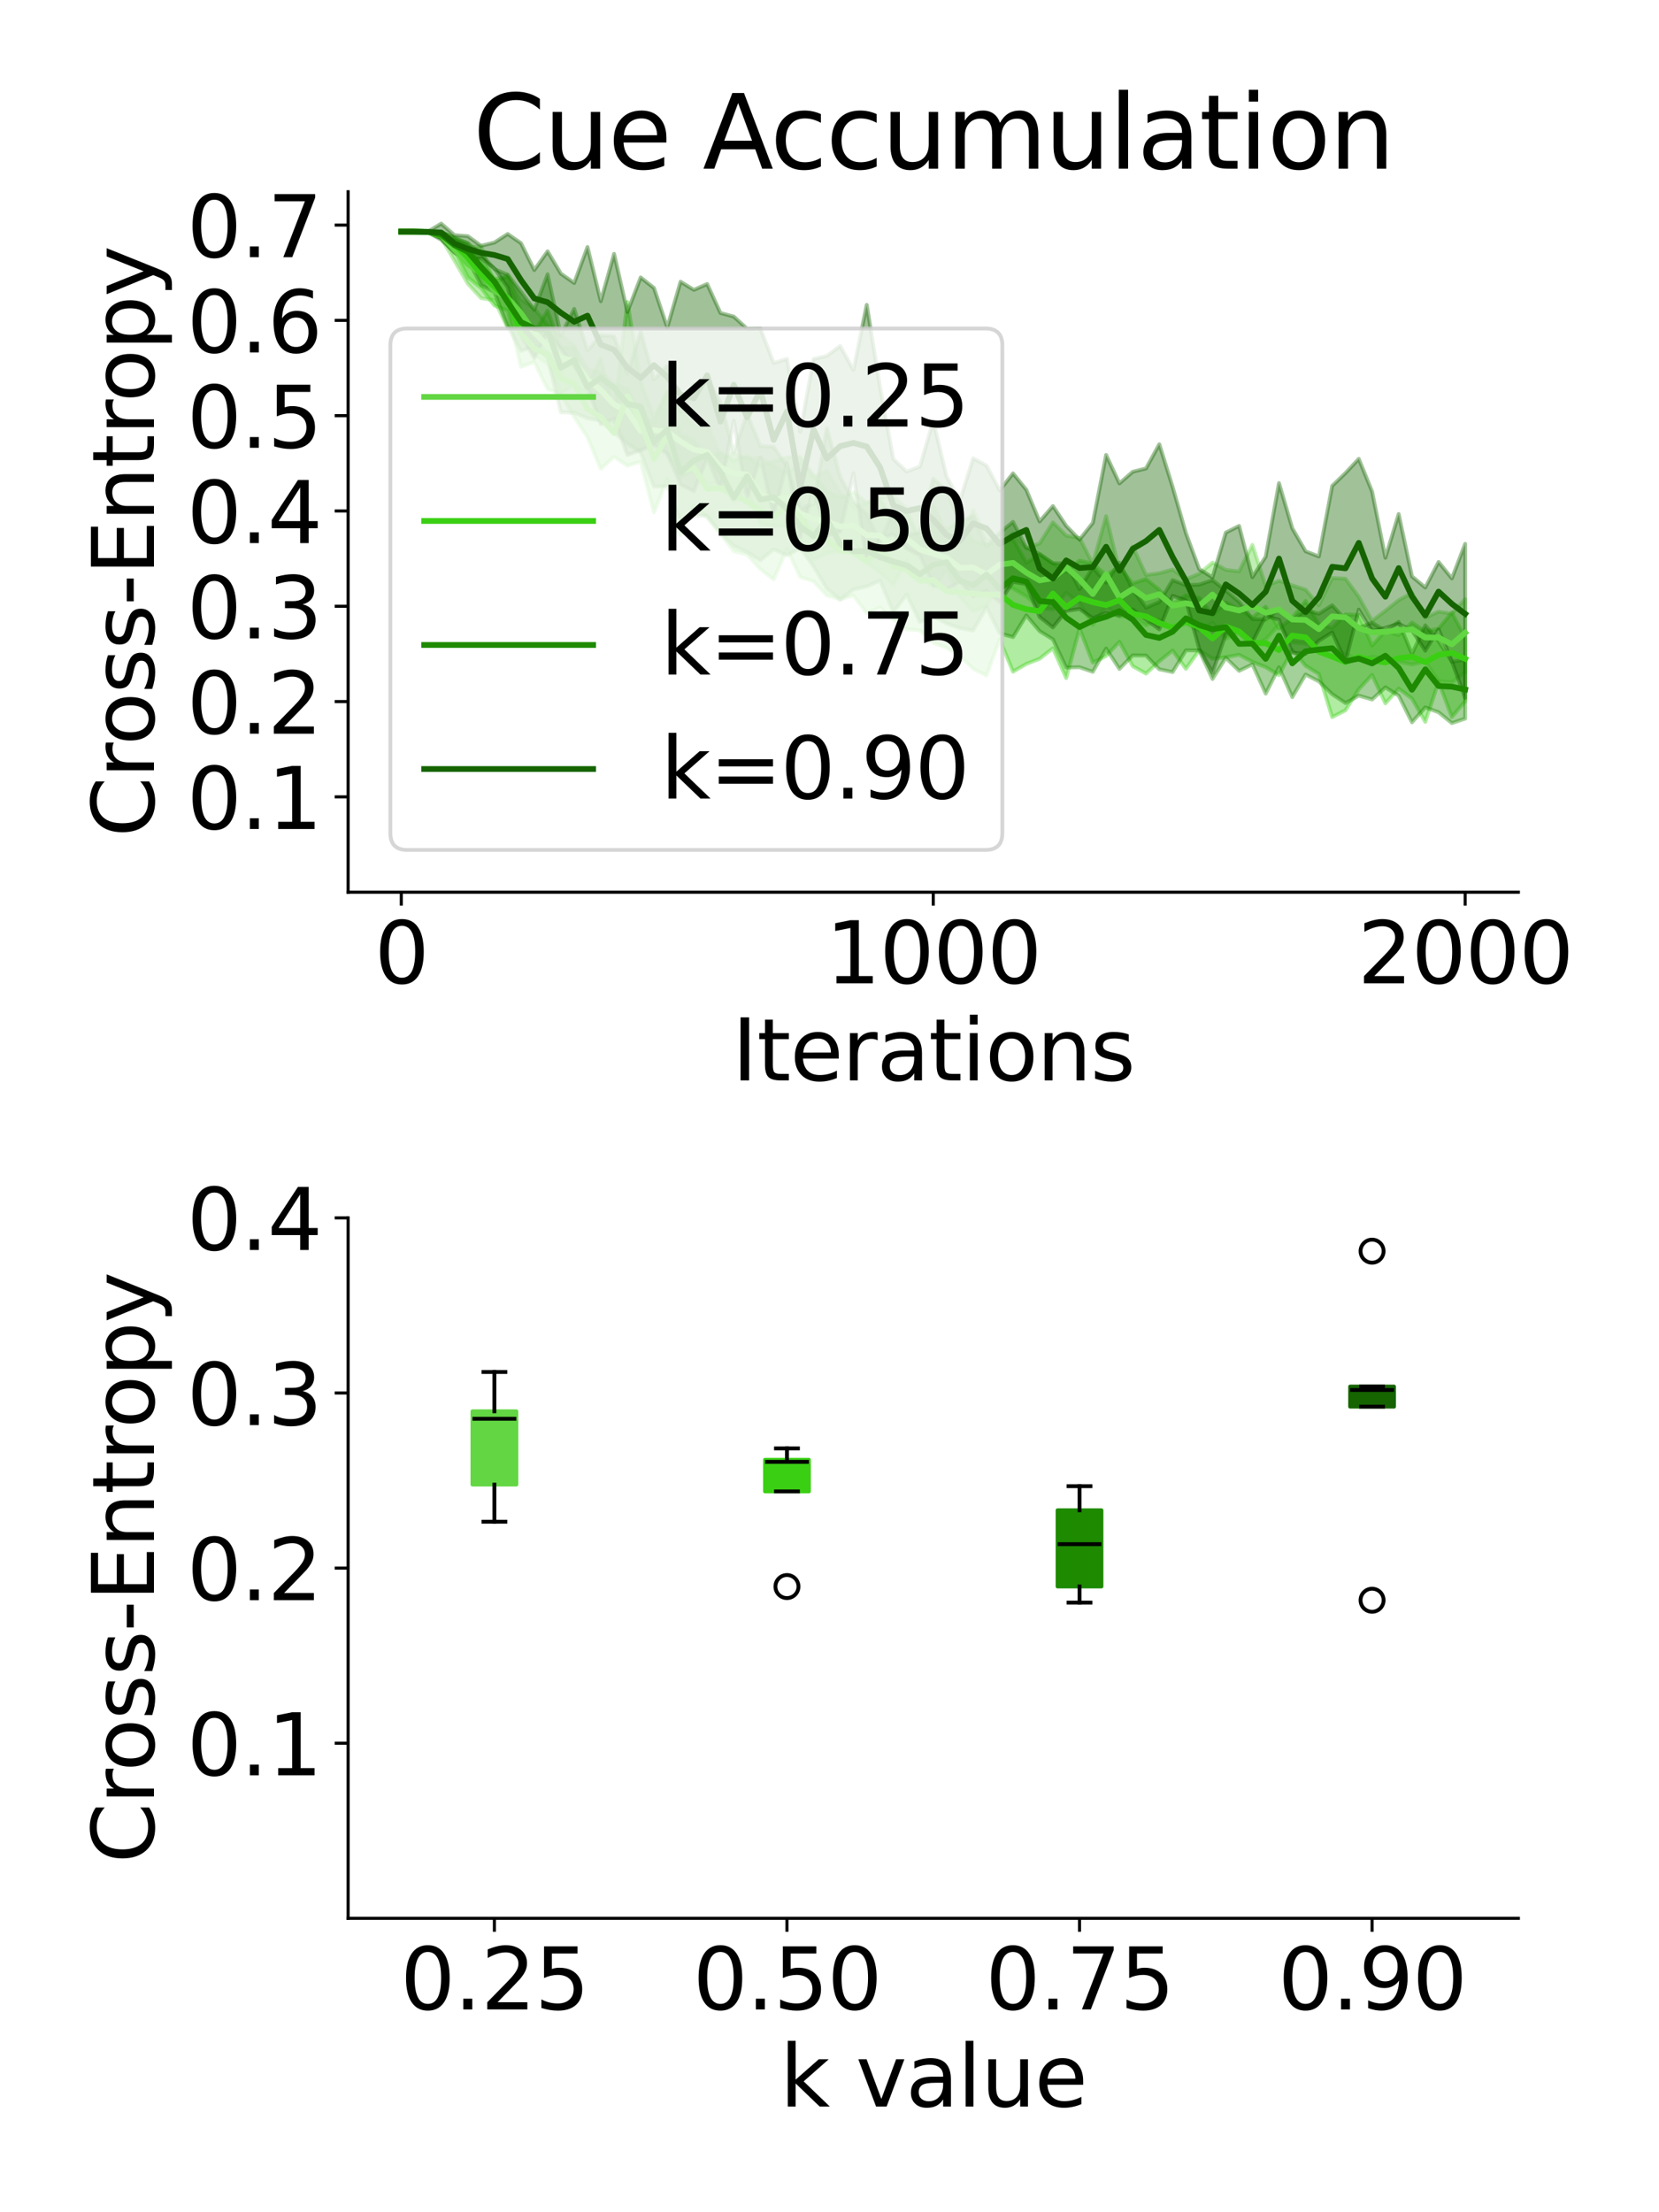 <?xml version="1.0" encoding="utf-8" standalone="no"?>
<!DOCTYPE svg PUBLIC "-//W3C//DTD SVG 1.1//EN"
  "http://www.w3.org/Graphics/SVG/1.1/DTD/svg11.dtd">
<svg xmlns:xlink="http://www.w3.org/1999/xlink" width="432pt" height="576pt" viewBox="0 0 432 576" xmlns="http://www.w3.org/2000/svg" version="1.1">
 <defs>
  <style type="text/css">*{stroke-linejoin: round; stroke-linecap: butt}</style>
 </defs>
 <g id="figure_1">
  <g id="patch_1">
   <path d="M 0 576 
L 432 576 
L 432 0 
L 0 0 
z
" style="fill: #ffffff"/>
  </g>
  <g id="axes_1">
   <g id="patch_2">
    <path d="M 90.65 232.3 
L 395.378 232.3 
L 395.378 49.92 
L 90.65 49.92 
z
" style="fill: #ffffff"/>
   </g>
   <g id="PolyCollection_1">
    <defs>
     <path id="mad0f2de882" d="M 104.501 -515.698 
L 104.501 -515.678 
L 107.964 -515.671 
L 111.427 -515.538 
L 114.89 -514.043 
L 118.353 -508.105 
L 121.815 -502.136 
L 125.278 -498.373 
L 128.741 -497.823 
L 132.204 -490.594 
L 135.667 -490.187 
L 139.129 -483.512 
L 142.592 -481.429 
L 146.055 -473.509 
L 149.518 -475.899 
L 152.981 -473.381 
L 156.444 -467.137 
L 159.906 -465.883 
L 163.369 -460.13 
L 166.832 -458.551 
L 170.295 -461.61 
L 173.758 -458.068 
L 177.221 -451.72 
L 180.683 -453.69 
L 184.146 -449.948 
L 187.609 -450.296 
L 191.072 -445.448 
L 194.535 -448.343 
L 197.997 -439.56 
L 201.46 -439.131 
L 204.923 -439.005 
L 208.386 -434.973 
L 211.849 -430.323 
L 215.312 -431.941 
L 218.774 -432.585 
L 222.237 -435.199 
L 225.7 -429.559 
L 229.163 -426.905 
L 232.626 -423.723 
L 236.088 -429.889 
L 239.551 -426.131 
L 243.014 -422.931 
L 246.477 -427.595 
L 249.94 -420.586 
L 253.403 -416.838 
L 256.865 -418.144 
L 260.328 -423.791 
L 263.791 -422.766 
L 267.254 -420.77 
L 270.717 -417.704 
L 274.179 -417.329 
L 277.642 -421.658 
L 281.105 -418.989 
L 284.568 -413.328 
L 288.031 -418.118 
L 291.494 -415.431 
L 294.956 -415.522 
L 298.419 -413.203 
L 301.882 -414.689 
L 305.345 -412.068 
L 308.808 -413.703 
L 312.27 -411.826 
L 315.733 -413.854 
L 319.196 -409.703 
L 322.659 -411.089 
L 326.122 -407.858 
L 329.585 -409.53 
L 333.047 -413.359 
L 336.51 -408.711 
L 339.973 -408.374 
L 343.436 -407.203 
L 346.899 -407.368 
L 350.362 -405.693 
L 353.824 -404.149 
L 357.287 -404.98 
L 360.75 -404.563 
L 364.213 -403.684 
L 367.676 -402.988 
L 371.138 -403.745 
L 374.601 -398.673 
L 378.064 -398.334 
L 381.527 -400.953 
L 381.527 -420.002 
L 381.527 -420.002 
L 378.064 -416.236 
L 374.601 -416.731 
L 371.138 -415.167 
L 367.676 -421.636 
L 364.213 -419.7 
L 360.75 -416.951 
L 357.287 -414.328 
L 353.824 -420.569 
L 350.362 -425.332 
L 346.899 -425.492 
L 343.436 -418.395 
L 339.973 -422.457 
L 336.51 -423.587 
L 333.047 -424.782 
L 329.585 -423.385 
L 326.122 -434.128 
L 322.659 -427.215 
L 319.196 -427.614 
L 315.733 -429.526 
L 312.27 -426.598 
L 308.808 -425.169 
L 305.345 -427.712 
L 301.882 -426.743 
L 298.419 -426.258 
L 294.956 -433.674 
L 291.494 -427.451 
L 288.031 -441.589 
L 284.568 -429.173 
L 281.105 -435.903 
L 277.642 -436.522 
L 274.179 -439.988 
L 270.717 -434.492 
L 267.254 -433.265 
L 263.791 -437.089 
L 260.328 -434.501 
L 256.865 -435.894 
L 253.403 -443.272 
L 249.94 -435.579 
L 246.477 -436.712 
L 243.014 -444.528 
L 239.551 -443.717 
L 236.088 -443.6 
L 232.626 -446.881 
L 229.163 -446.6 
L 225.7 -445.006 
L 222.237 -444.115 
L 218.774 -447.687 
L 215.312 -453.409 
L 211.849 -451.857 
L 208.386 -455.669 
L 204.923 -452.764 
L 201.46 -454.587 
L 197.997 -456.842 
L 194.535 -456.604 
L 191.072 -457.868 
L 187.609 -456.868 
L 184.146 -466.023 
L 180.683 -465.075 
L 177.221 -469.193 
L 173.758 -474.034 
L 170.295 -465.999 
L 166.832 -467.67 
L 163.369 -474.699 
L 159.906 -476.053 
L 156.444 -478.914 
L 152.981 -479.889 
L 149.518 -486.022 
L 146.055 -488.594 
L 142.592 -491.419 
L 139.129 -495.654 
L 135.667 -498.101 
L 132.204 -504.442 
L 128.741 -502.09 
L 125.278 -511.902 
L 121.815 -511.497 
L 118.353 -513.866 
L 114.89 -515.599 
L 111.427 -515.685 
L 107.964 -515.696 
L 104.501 -515.698 
z
" style="stroke: #62d643; stroke-opacity: 0.4"/>
    </defs>
    <g clip-path="url(#pa609ad86bb)">
     <use xlink:href="#mad0f2de882" x="0" y="576" style="fill: #62d643; fill-opacity: 0.4; stroke: #62d643; stroke-opacity: 0.4"/>
    </g>
   </g>
   <g id="PolyCollection_2">
    <defs>
     <path id="m2846d8571a" d="M 104.501 -515.698 
L 104.501 -515.678 
L 107.964 -515.675 
L 111.427 -515.551 
L 114.89 -514.02 
L 118.353 -510.843 
L 121.815 -503.83 
L 125.278 -501 
L 128.741 -496.483 
L 132.204 -495.112 
L 135.667 -480.488 
L 139.129 -481.75 
L 142.592 -474.715 
L 146.055 -473.447 
L 149.518 -467.435 
L 152.981 -462.208 
L 156.444 -453.902 
L 159.906 -457.085 
L 163.369 -454.749 
L 166.832 -455.79 
L 170.295 -442.576 
L 173.758 -451.268 
L 177.221 -436.673 
L 180.683 -444.434 
L 184.146 -441.172 
L 187.609 -437.044 
L 191.072 -432.485 
L 194.535 -431.623 
L 197.997 -427.836 
L 201.46 -425.128 
L 204.923 -433.07 
L 208.386 -425.764 
L 211.849 -424.644 
L 215.312 -420.964 
L 218.774 -419.943 
L 222.237 -420.971 
L 225.7 -416.333 
L 229.163 -417.831 
L 232.626 -414.722 
L 236.088 -412.132 
L 239.551 -411.866 
L 243.014 -408.657 
L 246.477 -407.338 
L 249.94 -405.24 
L 253.403 -401.888 
L 256.865 -400.099 
L 260.328 -409.538 
L 263.791 -401.116 
L 267.254 -403.135 
L 270.717 -404.485 
L 274.179 -407.207 
L 277.642 -399.461 
L 281.105 -412.349 
L 284.568 -403.466 
L 288.031 -405.209 
L 291.494 -408.882 
L 294.956 -402.554 
L 298.419 -400.615 
L 301.882 -403.835 
L 305.345 -406.618 
L 308.808 -401.861 
L 312.27 -406.678 
L 315.733 -404.467 
L 319.196 -404.876 
L 322.659 -405.509 
L 326.122 -403.667 
L 329.585 -402.291 
L 333.047 -400.208 
L 336.51 -406.771 
L 339.973 -402.652 
L 343.436 -400.494 
L 346.899 -389.277 
L 350.362 -391.059 
L 353.824 -396.542 
L 357.287 -400.26 
L 360.75 -392.867 
L 364.213 -396.701 
L 367.676 -394.105 
L 371.138 -388.041 
L 374.601 -398.469 
L 378.064 -389.312 
L 381.527 -393.409 
L 381.527 -409.965 
L 381.527 -409.965 
L 378.064 -416.488 
L 374.601 -412.339 
L 371.138 -411.593 
L 367.676 -413.905 
L 364.213 -410.618 
L 360.75 -411.715 
L 357.287 -407.894 
L 353.824 -415.892 
L 350.362 -416.024 
L 346.899 -412.506 
L 343.436 -413.346 
L 339.973 -419.534 
L 336.51 -415.114 
L 333.047 -412.376 
L 329.585 -418.014 
L 326.122 -415.229 
L 322.659 -417.283 
L 319.196 -419.133 
L 315.733 -415.801 
L 312.27 -420.351 
L 308.808 -421.007 
L 305.345 -418.721 
L 301.882 -422.456 
L 298.419 -425.232 
L 294.956 -424.083 
L 291.494 -428.423 
L 288.031 -426.282 
L 284.568 -429.241 
L 281.105 -430.04 
L 277.642 -427.01 
L 274.179 -429.342 
L 270.717 -431.645 
L 267.254 -429.435 
L 263.791 -435.693 
L 260.328 -434.238 
L 256.865 -434.339 
L 253.403 -435.042 
L 249.94 -440.59 
L 246.477 -437.986 
L 243.014 -440.152 
L 239.551 -435.17 
L 236.088 -443.202 
L 232.626 -440.074 
L 229.163 -446.161 
L 225.7 -445.076 
L 222.237 -447.881 
L 218.774 -446.409 
L 215.312 -448.156 
L 211.849 -452.265 
L 208.386 -457.06 
L 204.923 -456.872 
L 201.46 -455.894 
L 197.997 -454.692 
L 194.535 -457.292 
L 191.072 -456.132 
L 187.609 -458.29 
L 184.146 -456.323 
L 180.683 -461.302 
L 177.221 -462.784 
L 173.758 -473.96 
L 170.295 -467.423 
L 166.832 -476.49 
L 163.369 -497.381 
L 159.906 -468.725 
L 156.444 -482.714 
L 152.981 -475.589 
L 149.518 -485.496 
L 146.055 -485.52 
L 142.592 -495.154 
L 139.129 -489.227 
L 135.667 -495.105 
L 132.204 -503.838 
L 128.741 -503.415 
L 125.278 -507.716 
L 121.815 -512.721 
L 118.353 -514.119 
L 114.89 -515.596 
L 111.427 -515.687 
L 107.964 -515.696 
L 104.501 -515.698 
z
" style="stroke: #3bcf14; stroke-opacity: 0.4"/>
    </defs>
    <g clip-path="url(#pa609ad86bb)">
     <use xlink:href="#m2846d8571a" x="0" y="576" style="fill: #3bcf14; fill-opacity: 0.4; stroke: #3bcf14; stroke-opacity: 0.4"/>
    </g>
   </g>
   <g id="PolyCollection_3">
    <defs>
     <path id="mc831e73d0e" d="M 104.501 -515.698 
L 104.501 -515.678 
L 107.964 -515.677 
L 111.427 -515.546 
L 114.89 -513.929 
L 118.353 -510.126 
L 121.815 -508.502 
L 125.278 -501.764 
L 128.741 -499.955 
L 132.204 -491.032 
L 135.667 -484.65 
L 139.129 -485.874 
L 142.592 -482.953 
L 146.055 -468.634 
L 149.518 -468.532 
L 152.981 -467.103 
L 156.444 -466.414 
L 159.906 -463.33 
L 163.369 -460.577 
L 166.832 -458.189 
L 170.295 -449.318 
L 173.758 -449.409 
L 177.221 -440.276 
L 180.683 -441.773 
L 184.146 -441.713 
L 187.609 -437.328 
L 191.072 -433.857 
L 194.535 -432.27 
L 197.997 -430.116 
L 201.46 -432.984 
L 204.923 -431.416 
L 208.386 -433.329 
L 211.849 -428.516 
L 215.312 -422.757 
L 218.774 -419.854 
L 222.237 -422.546 
L 225.7 -423.303 
L 229.163 -424.844 
L 232.626 -416.653 
L 236.088 -421.208 
L 239.551 -414.062 
L 243.014 -415.534 
L 246.477 -413.685 
L 249.94 -412.438 
L 253.403 -411.83 
L 256.865 -417.894 
L 260.328 -411.092 
L 263.791 -410.12 
L 267.254 -415.766 
L 270.717 -411.676 
L 274.179 -409.532 
L 277.642 -402.189 
L 281.105 -402.262 
L 284.568 -401.078 
L 288.031 -407.139 
L 291.494 -401.823 
L 294.956 -405.358 
L 298.419 -405.318 
L 301.882 -401.735 
L 305.345 -401.016 
L 308.808 -406.669 
L 312.27 -406.659 
L 315.733 -399.207 
L 319.196 -404.732 
L 322.659 -401.324 
L 326.122 -403.018 
L 329.585 -395.399 
L 333.047 -402.262 
L 336.51 -394.491 
L 339.973 -400.372 
L 343.436 -398.59 
L 346.899 -395.258 
L 350.362 -392.944 
L 353.824 -394.877 
L 357.287 -393.867 
L 360.75 -397.039 
L 364.213 -394.857 
L 367.676 -387.926 
L 371.138 -391.819 
L 374.601 -390.545 
L 378.064 -387.721 
L 381.527 -388.894 
L 381.527 -404.25 
L 381.527 -404.25 
L 378.064 -403.674 
L 374.601 -409.022 
L 371.138 -413.193 
L 367.676 -405.729 
L 364.213 -414.101 
L 360.75 -411.744 
L 357.287 -413.888 
L 353.824 -412.512 
L 350.362 -414.651 
L 346.899 -418.415 
L 343.436 -416.213 
L 339.973 -417.062 
L 336.51 -414.514 
L 333.047 -417.397 
L 329.585 -414.669 
L 326.122 -414.811 
L 322.659 -419.293 
L 319.196 -422.227 
L 315.733 -424.948 
L 312.27 -423.774 
L 308.808 -423.619 
L 305.345 -424.953 
L 301.882 -419.263 
L 298.419 -417.76 
L 294.956 -422.472 
L 291.494 -429.506 
L 288.031 -424.274 
L 284.568 -428.238 
L 281.105 -422.597 
L 277.642 -429.301 
L 274.179 -429.345 
L 270.717 -431.774 
L 267.254 -433.428 
L 263.791 -440.114 
L 260.328 -437.308 
L 256.865 -433.706 
L 253.403 -441.653 
L 249.94 -440.09 
L 246.477 -448.315 
L 243.014 -451.376 
L 239.551 -437.374 
L 236.088 -436.699 
L 232.626 -443.002 
L 229.163 -434.827 
L 225.7 -442.118 
L 222.237 -445.383 
L 218.774 -451.876 
L 215.312 -464.519 
L 211.849 -444.761 
L 208.386 -443.548 
L 204.923 -454.582 
L 201.46 -459.648 
L 197.997 -459.891 
L 194.535 -468.182 
L 191.072 -458.259 
L 187.609 -471.261 
L 184.146 -477.272 
L 180.683 -475.978 
L 177.221 -468.729 
L 173.758 -480.742 
L 170.295 -477.191 
L 166.832 -489.598 
L 163.369 -478.643 
L 159.906 -488.41 
L 156.444 -488.64 
L 152.981 -484.745 
L 149.518 -495.582 
L 146.055 -488.69 
L 142.592 -504.579 
L 139.129 -495.314 
L 135.667 -499.975 
L 132.204 -504.474 
L 128.741 -505.929 
L 125.278 -509.895 
L 121.815 -512.628 
L 118.353 -514 
L 114.89 -515.588 
L 111.427 -515.688 
L 107.964 -515.697 
L 104.501 -515.698 
z
" style="stroke: #1d8a00; stroke-opacity: 0.4"/>
    </defs>
    <g clip-path="url(#pa609ad86bb)">
     <use xlink:href="#mc831e73d0e" x="0" y="576" style="fill: #1d8a00; fill-opacity: 0.4; stroke: #1d8a00; stroke-opacity: 0.4"/>
    </g>
   </g>
   <g id="PolyCollection_4">
    <defs>
     <path id="mff593ef4d5" d="M 104.501 -515.698 
L 104.501 -515.678 
L 107.964 -515.676 
L 111.427 -515.508 
L 114.89 -513.574 
L 118.353 -510.38 
L 121.815 -507.956 
L 125.278 -508.792 
L 128.741 -506.145 
L 132.204 -501.199 
L 135.667 -488.736 
L 139.129 -482.73 
L 142.592 -489.668 
L 146.055 -485.21 
L 149.518 -480.802 
L 152.981 -475.53 
L 156.444 -465.542 
L 159.906 -466.982 
L 163.369 -457.543 
L 166.832 -458.786 
L 170.295 -460.063 
L 173.758 -457.76 
L 177.221 -449.849 
L 180.683 -448.049 
L 184.146 -456.67 
L 187.609 -448.791 
L 191.072 -466.475 
L 194.535 -446.468 
L 197.997 -456.863 
L 201.46 -441.857 
L 204.923 -455.571 
L 208.386 -436.09 
L 211.849 -448.771 
L 215.312 -436.488 
L 218.774 -437.563 
L 222.237 -452.754 
L 225.7 -429.725 
L 229.163 -435.739 
L 232.626 -436.903 
L 236.088 -433.139 
L 239.551 -431.399 
L 243.014 -423.814 
L 246.477 -422.457 
L 249.94 -424.649 
L 253.403 -420.719 
L 256.865 -422.212 
L 260.328 -419.177 
L 263.791 -424.512 
L 267.254 -423.916 
L 270.717 -415.364 
L 274.179 -412.627 
L 277.642 -416.923 
L 281.105 -417.448 
L 284.568 -415.035 
L 288.031 -416.425 
L 291.494 -415.728 
L 294.956 -417.315 
L 298.419 -414.69 
L 301.882 -412.128 
L 305.345 -420.848 
L 308.808 -419.677 
L 312.27 -407.116 
L 315.733 -400.884 
L 319.196 -410.902 
L 322.659 -411.794 
L 326.122 -408.812 
L 329.585 -415.655 
L 333.047 -414.62 
L 336.51 -406.072 
L 339.973 -405.758 
L 343.436 -409.181 
L 346.899 -411.323 
L 350.362 -403.744 
L 353.824 -417.271 
L 357.287 -411.611 
L 360.75 -412.553 
L 364.213 -413.594 
L 367.676 -411.885 
L 371.138 -406.561 
L 374.601 -412.14 
L 378.064 -403.816 
L 381.527 -394.26 
L 381.527 -434.401 
L 381.527 -434.401 
L 378.064 -425.401 
L 374.601 -429.687 
L 371.138 -423.027 
L 367.676 -425.923 
L 364.213 -442.164 
L 360.75 -430.768 
L 357.287 -448.022 
L 353.824 -456.527 
L 350.362 -452.834 
L 346.899 -449.482 
L 343.436 -431.106 
L 339.973 -432.457 
L 336.51 -438.456 
L 333.047 -450.208 
L 329.585 -431.051 
L 326.122 -425.716 
L 322.659 -439.066 
L 319.196 -437.326 
L 315.733 -425.649 
L 312.27 -427.821 
L 308.808 -437.183 
L 305.345 -449.221 
L 301.882 -460.329 
L 298.419 -454.029 
L 294.956 -453.165 
L 291.494 -450.129 
L 288.031 -457.547 
L 284.568 -439.86 
L 281.105 -435.499 
L 277.642 -439.077 
L 274.179 -444.234 
L 270.717 -440.22 
L 267.254 -448.475 
L 263.791 -452.743 
L 260.328 -448.314 
L 256.865 -454.792 
L 253.403 -456.653 
L 249.94 -445.545 
L 246.477 -451.941 
L 243.014 -466.437 
L 239.551 -454.532 
L 236.088 -453.203 
L 232.626 -456.477 
L 229.163 -475.108 
L 225.7 -496.623 
L 222.237 -479.68 
L 218.774 -485.92 
L 215.312 -483.323 
L 211.849 -482.533 
L 208.386 -463.561 
L 204.923 -482.549 
L 201.46 -481.497 
L 197.997 -490.5 
L 194.535 -490.398 
L 191.072 -493.575 
L 187.609 -494.501 
L 184.146 -502.056 
L 180.683 -500.525 
L 177.221 -502.654 
L 173.758 -490.722 
L 170.295 -501.015 
L 166.832 -503.759 
L 163.369 -494.756 
L 159.906 -509.897 
L 156.444 -497.562 
L 152.981 -511.684 
L 149.518 -502.312 
L 146.055 -504.751 
L 142.592 -510.56 
L 139.129 -505.696 
L 135.667 -512.683 
L 132.204 -515.079 
L 128.741 -512.846 
L 125.278 -512.003 
L 121.815 -514.509 
L 118.353 -514.768 
L 114.89 -517.78 
L 111.427 -515.69 
L 107.964 -515.699 
L 104.501 -515.698 
z
" style="stroke: #156400; stroke-opacity: 0.4"/>
    </defs>
    <g clip-path="url(#pa609ad86bb)">
     <use xlink:href="#mff593ef4d5" x="0" y="576" style="fill: #156400; fill-opacity: 0.4; stroke: #156400; stroke-opacity: 0.4"/>
    </g>
   </g>
   <g id="matplotlib.axis_1">
    <g id="xtick_1">
     <g id="line2d_1">
      <defs>
       <path id="m5dc1c6075a" d="M 0 0 
L 0 3.5 
" style="stroke: #000000; stroke-width: 0.8"/>
      </defs>
      <g>
       <use xlink:href="#m5dc1c6075a" x="104.501" y="232.3" style="stroke: #000000; stroke-width: 0.8"/>
      </g>
     </g>
     <g id="text_1">
      <!-- 0 -->
      <g transform="translate(97.503 256.017) scale(0.22 -0.22)">
       <defs>
        <path id="DejaVuSans-30" d="M 2034 4250 
Q 1547 4250 1301 3770 
Q 1056 3291 1056 2328 
Q 1056 1369 1301 889 
Q 1547 409 2034 409 
Q 2525 409 2770 889 
Q 3016 1369 3016 2328 
Q 3016 3291 2770 3770 
Q 2525 4250 2034 4250 
z
M 2034 4750 
Q 2819 4750 3233 4129 
Q 3647 3509 3647 2328 
Q 3647 1150 3233 529 
Q 2819 -91 2034 -91 
Q 1250 -91 836 529 
Q 422 1150 422 2328 
Q 422 3509 836 4129 
Q 1250 4750 2034 4750 
z
" transform="scale(0.016)"/>
       </defs>
       <use xlink:href="#DejaVuSans-30"/>
      </g>
     </g>
    </g>
    <g id="xtick_2">
     <g id="line2d_2">
      <g>
       <use xlink:href="#m5dc1c6075a" x="243.014" y="232.3" style="stroke: #000000; stroke-width: 0.8"/>
      </g>
     </g>
     <g id="text_2">
      <!-- 1000 -->
      <g transform="translate(215.019 256.017) scale(0.22 -0.22)">
       <defs>
        <path id="DejaVuSans-31" d="M 794 531 
L 1825 531 
L 1825 4091 
L 703 3866 
L 703 4441 
L 1819 4666 
L 2450 4666 
L 2450 531 
L 3481 531 
L 3481 0 
L 794 0 
L 794 531 
z
" transform="scale(0.016)"/>
       </defs>
       <use xlink:href="#DejaVuSans-31"/>
       <use xlink:href="#DejaVuSans-30" x="63.623"/>
       <use xlink:href="#DejaVuSans-30" x="127.246"/>
       <use xlink:href="#DejaVuSans-30" x="190.869"/>
      </g>
     </g>
    </g>
    <g id="xtick_3">
     <g id="line2d_3">
      <g>
       <use xlink:href="#m5dc1c6075a" x="381.527" y="232.3" style="stroke: #000000; stroke-width: 0.8"/>
      </g>
     </g>
     <g id="text_3">
      <!-- 2000 -->
      <g transform="translate(353.532 256.017) scale(0.22 -0.22)">
       <defs>
        <path id="DejaVuSans-32" d="M 1228 531 
L 3431 531 
L 3431 0 
L 469 0 
L 469 531 
Q 828 903 1448 1529 
Q 2069 2156 2228 2338 
Q 2531 2678 2651 2914 
Q 2772 3150 2772 3378 
Q 2772 3750 2511 3984 
Q 2250 4219 1831 4219 
Q 1534 4219 1204 4116 
Q 875 4013 500 3803 
L 500 4441 
Q 881 4594 1212 4672 
Q 1544 4750 1819 4750 
Q 2544 4750 2975 4387 
Q 3406 4025 3406 3419 
Q 3406 3131 3298 2873 
Q 3191 2616 2906 2266 
Q 2828 2175 2409 1742 
Q 1991 1309 1228 531 
z
" transform="scale(0.016)"/>
       </defs>
       <use xlink:href="#DejaVuSans-32"/>
       <use xlink:href="#DejaVuSans-30" x="63.623"/>
       <use xlink:href="#DejaVuSans-30" x="127.246"/>
       <use xlink:href="#DejaVuSans-30" x="190.869"/>
      </g>
     </g>
    </g>
    <g id="text_4">
     <!-- Iterations -->
     <g transform="translate(190.625 281.308) scale(0.22 -0.22)">
      <defs>
       <path id="DejaVuSans-49" d="M 628 4666 
L 1259 4666 
L 1259 0 
L 628 0 
L 628 4666 
z
" transform="scale(0.016)"/>
       <path id="DejaVuSans-74" d="M 1172 4494 
L 1172 3500 
L 2356 3500 
L 2356 3053 
L 1172 3053 
L 1172 1153 
Q 1172 725 1289 603 
Q 1406 481 1766 481 
L 2356 481 
L 2356 0 
L 1766 0 
Q 1100 0 847 248 
Q 594 497 594 1153 
L 594 3053 
L 172 3053 
L 172 3500 
L 594 3500 
L 594 4494 
L 1172 4494 
z
" transform="scale(0.016)"/>
       <path id="DejaVuSans-65" d="M 3597 1894 
L 3597 1613 
L 953 1613 
Q 991 1019 1311 708 
Q 1631 397 2203 397 
Q 2534 397 2845 478 
Q 3156 559 3463 722 
L 3463 178 
Q 3153 47 2828 -22 
Q 2503 -91 2169 -91 
Q 1331 -91 842 396 
Q 353 884 353 1716 
Q 353 2575 817 3079 
Q 1281 3584 2069 3584 
Q 2775 3584 3186 3129 
Q 3597 2675 3597 1894 
z
M 3022 2063 
Q 3016 2534 2758 2815 
Q 2500 3097 2075 3097 
Q 1594 3097 1305 2825 
Q 1016 2553 972 2059 
L 3022 2063 
z
" transform="scale(0.016)"/>
       <path id="DejaVuSans-72" d="M 2631 2963 
Q 2534 3019 2420 3045 
Q 2306 3072 2169 3072 
Q 1681 3072 1420 2755 
Q 1159 2438 1159 1844 
L 1159 0 
L 581 0 
L 581 3500 
L 1159 3500 
L 1159 2956 
Q 1341 3275 1631 3429 
Q 1922 3584 2338 3584 
Q 2397 3584 2469 3576 
Q 2541 3569 2628 3553 
L 2631 2963 
z
" transform="scale(0.016)"/>
       <path id="DejaVuSans-61" d="M 2194 1759 
Q 1497 1759 1228 1600 
Q 959 1441 959 1056 
Q 959 750 1161 570 
Q 1363 391 1709 391 
Q 2188 391 2477 730 
Q 2766 1069 2766 1631 
L 2766 1759 
L 2194 1759 
z
M 3341 1997 
L 3341 0 
L 2766 0 
L 2766 531 
Q 2569 213 2275 61 
Q 1981 -91 1556 -91 
Q 1019 -91 701 211 
Q 384 513 384 1019 
Q 384 1609 779 1909 
Q 1175 2209 1959 2209 
L 2766 2209 
L 2766 2266 
Q 2766 2663 2505 2880 
Q 2244 3097 1772 3097 
Q 1472 3097 1187 3025 
Q 903 2953 641 2809 
L 641 3341 
Q 956 3463 1253 3523 
Q 1550 3584 1831 3584 
Q 2591 3584 2966 3190 
Q 3341 2797 3341 1997 
z
" transform="scale(0.016)"/>
       <path id="DejaVuSans-69" d="M 603 3500 
L 1178 3500 
L 1178 0 
L 603 0 
L 603 3500 
z
M 603 4863 
L 1178 4863 
L 1178 4134 
L 603 4134 
L 603 4863 
z
" transform="scale(0.016)"/>
       <path id="DejaVuSans-6f" d="M 1959 3097 
Q 1497 3097 1228 2736 
Q 959 2375 959 1747 
Q 959 1119 1226 758 
Q 1494 397 1959 397 
Q 2419 397 2687 759 
Q 2956 1122 2956 1747 
Q 2956 2369 2687 2733 
Q 2419 3097 1959 3097 
z
M 1959 3584 
Q 2709 3584 3137 3096 
Q 3566 2609 3566 1747 
Q 3566 888 3137 398 
Q 2709 -91 1959 -91 
Q 1206 -91 779 398 
Q 353 888 353 1747 
Q 353 2609 779 3096 
Q 1206 3584 1959 3584 
z
" transform="scale(0.016)"/>
       <path id="DejaVuSans-6e" d="M 3513 2113 
L 3513 0 
L 2938 0 
L 2938 2094 
Q 2938 2591 2744 2837 
Q 2550 3084 2163 3084 
Q 1697 3084 1428 2787 
Q 1159 2491 1159 1978 
L 1159 0 
L 581 0 
L 581 3500 
L 1159 3500 
L 1159 2956 
Q 1366 3272 1645 3428 
Q 1925 3584 2291 3584 
Q 2894 3584 3203 3211 
Q 3513 2838 3513 2113 
z
" transform="scale(0.016)"/>
       <path id="DejaVuSans-73" d="M 2834 3397 
L 2834 2853 
Q 2591 2978 2328 3040 
Q 2066 3103 1784 3103 
Q 1356 3103 1142 2972 
Q 928 2841 928 2578 
Q 928 2378 1081 2264 
Q 1234 2150 1697 2047 
L 1894 2003 
Q 2506 1872 2764 1633 
Q 3022 1394 3022 966 
Q 3022 478 2636 193 
Q 2250 -91 1575 -91 
Q 1294 -91 989 -36 
Q 684 19 347 128 
L 347 722 
Q 666 556 975 473 
Q 1284 391 1588 391 
Q 1994 391 2212 530 
Q 2431 669 2431 922 
Q 2431 1156 2273 1281 
Q 2116 1406 1581 1522 
L 1381 1569 
Q 847 1681 609 1914 
Q 372 2147 372 2553 
Q 372 3047 722 3315 
Q 1072 3584 1716 3584 
Q 2034 3584 2315 3537 
Q 2597 3491 2834 3397 
z
" transform="scale(0.016)"/>
      </defs>
      <use xlink:href="#DejaVuSans-49"/>
      <use xlink:href="#DejaVuSans-74" x="29.492"/>
      <use xlink:href="#DejaVuSans-65" x="68.701"/>
      <use xlink:href="#DejaVuSans-72" x="130.225"/>
      <use xlink:href="#DejaVuSans-61" x="171.338"/>
      <use xlink:href="#DejaVuSans-74" x="232.617"/>
      <use xlink:href="#DejaVuSans-69" x="271.826"/>
      <use xlink:href="#DejaVuSans-6f" x="299.609"/>
      <use xlink:href="#DejaVuSans-6e" x="360.791"/>
      <use xlink:href="#DejaVuSans-73" x="424.17"/>
     </g>
    </g>
   </g>
   <g id="matplotlib.axis_2">
    <g id="ytick_1">
     <g id="line2d_4">
      <defs>
       <path id="m39c07b6ae4" d="M 0 0 
L -3.5 0 
" style="stroke: #000000; stroke-width: 0.8"/>
      </defs>
      <g>
       <use xlink:href="#m39c07b6ae4" x="90.65" y="207.486" style="stroke: #000000; stroke-width: 0.8"/>
      </g>
     </g>
     <g id="text_5">
      <!-- 0.1 -->
      <g transform="translate(48.663 215.845) scale(0.22 -0.22)">
       <defs>
        <path id="DejaVuSans-2e" d="M 684 794 
L 1344 794 
L 1344 0 
L 684 0 
L 684 794 
z
" transform="scale(0.016)"/>
       </defs>
       <use xlink:href="#DejaVuSans-30"/>
       <use xlink:href="#DejaVuSans-2e" x="63.623"/>
       <use xlink:href="#DejaVuSans-31" x="95.41"/>
      </g>
     </g>
    </g>
    <g id="ytick_2">
     <g id="line2d_5">
      <g>
       <use xlink:href="#m39c07b6ae4" x="90.65" y="182.673" style="stroke: #000000; stroke-width: 0.8"/>
      </g>
     </g>
     <g id="text_6">
      <!-- 0.2 -->
      <g transform="translate(48.663 191.031) scale(0.22 -0.22)">
       <use xlink:href="#DejaVuSans-30"/>
       <use xlink:href="#DejaVuSans-2e" x="63.623"/>
       <use xlink:href="#DejaVuSans-32" x="95.41"/>
      </g>
     </g>
    </g>
    <g id="ytick_3">
     <g id="line2d_6">
      <g>
       <use xlink:href="#m39c07b6ae4" x="90.65" y="157.859" style="stroke: #000000; stroke-width: 0.8"/>
      </g>
     </g>
     <g id="text_7">
      <!-- 0.3 -->
      <g transform="translate(48.663 166.217) scale(0.22 -0.22)">
       <defs>
        <path id="DejaVuSans-33" d="M 2597 2516 
Q 3050 2419 3304 2112 
Q 3559 1806 3559 1356 
Q 3559 666 3084 287 
Q 2609 -91 1734 -91 
Q 1441 -91 1130 -33 
Q 819 25 488 141 
L 488 750 
Q 750 597 1062 519 
Q 1375 441 1716 441 
Q 2309 441 2620 675 
Q 2931 909 2931 1356 
Q 2931 1769 2642 2001 
Q 2353 2234 1838 2234 
L 1294 2234 
L 1294 2753 
L 1863 2753 
Q 2328 2753 2575 2939 
Q 2822 3125 2822 3475 
Q 2822 3834 2567 4026 
Q 2313 4219 1838 4219 
Q 1578 4219 1281 4162 
Q 984 4106 628 3988 
L 628 4550 
Q 988 4650 1302 4700 
Q 1616 4750 1894 4750 
Q 2613 4750 3031 4423 
Q 3450 4097 3450 3541 
Q 3450 3153 3228 2886 
Q 3006 2619 2597 2516 
z
" transform="scale(0.016)"/>
       </defs>
       <use xlink:href="#DejaVuSans-30"/>
       <use xlink:href="#DejaVuSans-2e" x="63.623"/>
       <use xlink:href="#DejaVuSans-33" x="95.41"/>
      </g>
     </g>
    </g>
    <g id="ytick_4">
     <g id="line2d_7">
      <g>
       <use xlink:href="#m39c07b6ae4" x="90.65" y="133.046" style="stroke: #000000; stroke-width: 0.8"/>
      </g>
     </g>
     <g id="text_8">
      <!-- 0.4 -->
      <g transform="translate(48.663 141.404) scale(0.22 -0.22)">
       <defs>
        <path id="DejaVuSans-34" d="M 2419 4116 
L 825 1625 
L 2419 1625 
L 2419 4116 
z
M 2253 4666 
L 3047 4666 
L 3047 1625 
L 3713 1625 
L 3713 1100 
L 3047 1100 
L 3047 0 
L 2419 0 
L 2419 1100 
L 313 1100 
L 313 1709 
L 2253 4666 
z
" transform="scale(0.016)"/>
       </defs>
       <use xlink:href="#DejaVuSans-30"/>
       <use xlink:href="#DejaVuSans-2e" x="63.623"/>
       <use xlink:href="#DejaVuSans-34" x="95.41"/>
      </g>
     </g>
    </g>
    <g id="ytick_5">
     <g id="line2d_8">
      <g>
       <use xlink:href="#m39c07b6ae4" x="90.65" y="108.232" style="stroke: #000000; stroke-width: 0.8"/>
      </g>
     </g>
     <g id="text_9">
      <!-- 0.5 -->
      <g transform="translate(48.663 116.59) scale(0.22 -0.22)">
       <defs>
        <path id="DejaVuSans-35" d="M 691 4666 
L 3169 4666 
L 3169 4134 
L 1269 4134 
L 1269 2991 
Q 1406 3038 1543 3061 
Q 1681 3084 1819 3084 
Q 2600 3084 3056 2656 
Q 3513 2228 3513 1497 
Q 3513 744 3044 326 
Q 2575 -91 1722 -91 
Q 1428 -91 1123 -41 
Q 819 9 494 109 
L 494 744 
Q 775 591 1075 516 
Q 1375 441 1709 441 
Q 2250 441 2565 725 
Q 2881 1009 2881 1497 
Q 2881 1984 2565 2268 
Q 2250 2553 1709 2553 
Q 1456 2553 1204 2497 
Q 953 2441 691 2322 
L 691 4666 
z
" transform="scale(0.016)"/>
       </defs>
       <use xlink:href="#DejaVuSans-30"/>
       <use xlink:href="#DejaVuSans-2e" x="63.623"/>
       <use xlink:href="#DejaVuSans-35" x="95.41"/>
      </g>
     </g>
    </g>
    <g id="ytick_6">
     <g id="line2d_9">
      <g>
       <use xlink:href="#m39c07b6ae4" x="90.65" y="83.418" style="stroke: #000000; stroke-width: 0.8"/>
      </g>
     </g>
     <g id="text_10">
      <!-- 0.6 -->
      <g transform="translate(48.663 91.777) scale(0.22 -0.22)">
       <defs>
        <path id="DejaVuSans-36" d="M 2113 2584 
Q 1688 2584 1439 2293 
Q 1191 2003 1191 1497 
Q 1191 994 1439 701 
Q 1688 409 2113 409 
Q 2538 409 2786 701 
Q 3034 994 3034 1497 
Q 3034 2003 2786 2293 
Q 2538 2584 2113 2584 
z
M 3366 4563 
L 3366 3988 
Q 3128 4100 2886 4159 
Q 2644 4219 2406 4219 
Q 1781 4219 1451 3797 
Q 1122 3375 1075 2522 
Q 1259 2794 1537 2939 
Q 1816 3084 2150 3084 
Q 2853 3084 3261 2657 
Q 3669 2231 3669 1497 
Q 3669 778 3244 343 
Q 2819 -91 2113 -91 
Q 1303 -91 875 529 
Q 447 1150 447 2328 
Q 447 3434 972 4092 
Q 1497 4750 2381 4750 
Q 2619 4750 2861 4703 
Q 3103 4656 3366 4563 
z
" transform="scale(0.016)"/>
       </defs>
       <use xlink:href="#DejaVuSans-30"/>
       <use xlink:href="#DejaVuSans-2e" x="63.623"/>
       <use xlink:href="#DejaVuSans-36" x="95.41"/>
      </g>
     </g>
    </g>
    <g id="ytick_7">
     <g id="line2d_10">
      <g>
       <use xlink:href="#m39c07b6ae4" x="90.65" y="58.605" style="stroke: #000000; stroke-width: 0.8"/>
      </g>
     </g>
     <g id="text_11">
      <!-- 0.7 -->
      <g transform="translate(48.663 66.963) scale(0.22 -0.22)">
       <defs>
        <path id="DejaVuSans-37" d="M 525 4666 
L 3525 4666 
L 3525 4397 
L 1831 0 
L 1172 0 
L 2766 4134 
L 525 4134 
L 525 4666 
z
" transform="scale(0.016)"/>
       </defs>
       <use xlink:href="#DejaVuSans-30"/>
       <use xlink:href="#DejaVuSans-2e" x="63.623"/>
       <use xlink:href="#DejaVuSans-37" x="95.41"/>
      </g>
     </g>
    </g>
    <g id="text_12">
     <!-- Cross-Entropy -->
     <g transform="translate(40.088 217.959) rotate(-90) scale(0.22 -0.22)">
      <defs>
       <path id="DejaVuSans-43" d="M 4122 4306 
L 4122 3641 
Q 3803 3938 3442 4084 
Q 3081 4231 2675 4231 
Q 1875 4231 1450 3742 
Q 1025 3253 1025 2328 
Q 1025 1406 1450 917 
Q 1875 428 2675 428 
Q 3081 428 3442 575 
Q 3803 722 4122 1019 
L 4122 359 
Q 3791 134 3420 21 
Q 3050 -91 2638 -91 
Q 1578 -91 968 557 
Q 359 1206 359 2328 
Q 359 3453 968 4101 
Q 1578 4750 2638 4750 
Q 3056 4750 3426 4639 
Q 3797 4528 4122 4306 
z
" transform="scale(0.016)"/>
       <path id="DejaVuSans-2d" d="M 313 2009 
L 1997 2009 
L 1997 1497 
L 313 1497 
L 313 2009 
z
" transform="scale(0.016)"/>
       <path id="DejaVuSans-45" d="M 628 4666 
L 3578 4666 
L 3578 4134 
L 1259 4134 
L 1259 2753 
L 3481 2753 
L 3481 2222 
L 1259 2222 
L 1259 531 
L 3634 531 
L 3634 0 
L 628 0 
L 628 4666 
z
" transform="scale(0.016)"/>
       <path id="DejaVuSans-70" d="M 1159 525 
L 1159 -1331 
L 581 -1331 
L 581 3500 
L 1159 3500 
L 1159 2969 
Q 1341 3281 1617 3432 
Q 1894 3584 2278 3584 
Q 2916 3584 3314 3078 
Q 3713 2572 3713 1747 
Q 3713 922 3314 415 
Q 2916 -91 2278 -91 
Q 1894 -91 1617 61 
Q 1341 213 1159 525 
z
M 3116 1747 
Q 3116 2381 2855 2742 
Q 2594 3103 2138 3103 
Q 1681 3103 1420 2742 
Q 1159 2381 1159 1747 
Q 1159 1113 1420 752 
Q 1681 391 2138 391 
Q 2594 391 2855 752 
Q 3116 1113 3116 1747 
z
" transform="scale(0.016)"/>
       <path id="DejaVuSans-79" d="M 2059 -325 
Q 1816 -950 1584 -1140 
Q 1353 -1331 966 -1331 
L 506 -1331 
L 506 -850 
L 844 -850 
Q 1081 -850 1212 -737 
Q 1344 -625 1503 -206 
L 1606 56 
L 191 3500 
L 800 3500 
L 1894 763 
L 2988 3500 
L 3597 3500 
L 2059 -325 
z
" transform="scale(0.016)"/>
      </defs>
      <use xlink:href="#DejaVuSans-43"/>
      <use xlink:href="#DejaVuSans-72" x="69.824"/>
      <use xlink:href="#DejaVuSans-6f" x="108.688"/>
      <use xlink:href="#DejaVuSans-73" x="169.869"/>
      <use xlink:href="#DejaVuSans-73" x="221.969"/>
      <use xlink:href="#DejaVuSans-2d" x="274.068"/>
      <use xlink:href="#DejaVuSans-45" x="310.152"/>
      <use xlink:href="#DejaVuSans-6e" x="373.336"/>
      <use xlink:href="#DejaVuSans-74" x="436.715"/>
      <use xlink:href="#DejaVuSans-72" x="475.924"/>
      <use xlink:href="#DejaVuSans-6f" x="514.787"/>
      <use xlink:href="#DejaVuSans-70" x="575.969"/>
      <use xlink:href="#DejaVuSans-79" x="639.445"/>
     </g>
    </g>
   </g>
   <g id="line2d_11">
    <path d="M 104.501 60.31 
L 107.964 60.314 
L 111.427 60.374 
L 114.89 61.249 
L 118.353 64.947 
L 121.815 68.732 
L 125.278 71.185 
L 128.741 75.68 
L 132.204 77.616 
L 135.667 81.564 
L 139.129 86.588 
L 142.592 90.036 
L 146.055 93.171 
L 149.518 93.951 
L 152.981 98.86 
L 156.444 101.57 
L 159.906 105.334 
L 163.369 107.018 
L 166.832 112.182 
L 170.295 112.02 
L 173.758 112.418 
L 177.221 114.992 
L 180.683 117.085 
L 184.146 117.654 
L 187.609 121.65 
L 191.072 123.271 
L 194.535 123.557 
L 197.997 128.557 
L 201.46 130.324 
L 204.923 129.385 
L 208.386 133.737 
L 211.849 135.128 
L 215.312 135.759 
L 218.774 137.103 
L 222.237 136.801 
L 225.7 139.327 
L 229.163 139.446 
L 232.626 142.527 
L 236.088 140.276 
L 239.551 143.047 
L 243.014 144.179 
L 246.477 145.227 
L 249.94 147.864 
L 253.403 147.732 
L 256.865 149.577 
L 260.328 147.019 
L 263.791 146.557 
L 267.254 149.079 
L 270.717 151.113 
L 274.179 150.505 
L 277.642 147.646 
L 281.105 150.823 
L 284.568 154.658 
L 288.031 149.521 
L 291.494 155.56 
L 294.956 153.366 
L 298.419 155.711 
L 301.882 154.725 
L 305.345 157.703 
L 308.808 157.068 
L 312.27 157.744 
L 315.733 154.799 
L 319.196 158.145 
L 322.659 158.951 
L 326.122 157.787 
L 329.585 159.564 
L 333.047 158.694 
L 336.51 161.306 
L 339.973 161.417 
L 343.436 163.818 
L 346.899 160.484 
L 350.362 160.76 
L 353.824 163.558 
L 357.287 164.655 
L 360.75 164.525 
L 364.213 164.069 
L 367.676 163.88 
L 371.138 165.975 
L 374.601 166.001 
L 378.064 167.771 
L 381.527 164.757 
" clip-path="url(#pa609ad86bb)" style="fill: none; stroke: #62d643; stroke-width: 1.5; stroke-linecap: square"/>
   </g>
   <g id="line2d_12">
    <path d="M 104.501 60.31 
L 107.964 60.314 
L 111.427 60.366 
L 114.89 61.254 
L 118.353 63.572 
L 121.815 67.056 
L 125.278 71.52 
L 128.741 74.625 
L 132.204 77.796 
L 135.667 86.927 
L 139.129 90.682 
L 142.592 92.319 
L 146.055 98.501 
L 149.518 99.917 
L 152.981 106.497 
L 156.444 108.654 
L 159.906 112.723 
L 163.369 103.136 
L 166.832 109.627 
L 170.295 119.516 
L 173.758 113.294 
L 177.221 122.768 
L 180.683 121.734 
L 184.146 127.239 
L 187.609 127.076 
L 191.072 128.913 
L 194.535 130.554 
L 197.997 133.065 
L 201.46 134.567 
L 204.923 131.706 
L 208.386 134.689 
L 211.849 139.323 
L 215.312 140.535 
L 218.774 143.368 
L 222.237 143.785 
L 225.7 146.204 
L 229.163 142.716 
L 232.626 147.327 
L 236.088 148.299 
L 239.551 151.219 
L 243.014 151.009 
L 246.477 153.947 
L 249.94 154.177 
L 253.403 154.591 
L 256.865 154.834 
L 260.328 154.787 
L 263.791 157.496 
L 267.254 158.613 
L 270.717 159.155 
L 274.179 154.545 
L 277.642 158.079 
L 281.105 155.664 
L 284.568 156.787 
L 288.031 157.55 
L 291.494 156.27 
L 294.956 159.802 
L 298.419 160.494 
L 301.882 162.245 
L 305.345 163.459 
L 308.808 161.815 
L 312.27 163.281 
L 315.733 166.246 
L 319.196 163.139 
L 322.659 164.427 
L 326.122 167.432 
L 329.585 167.454 
L 333.047 169.262 
L 336.51 165.49 
L 339.973 165.953 
L 343.436 169.678 
L 346.899 170.962 
L 350.362 172.38 
L 353.824 171.081 
L 357.287 171.96 
L 360.75 172.478 
L 364.213 171.377 
L 367.676 170.995 
L 371.138 172.416 
L 374.601 170.52 
L 378.064 169.987 
L 381.527 171.549 
" clip-path="url(#pa609ad86bb)" style="fill: none; stroke: #3bcf14; stroke-width: 1.5; stroke-linecap: square"/>
   </g>
   <g id="line2d_13">
    <path d="M 104.501 60.31 
L 107.964 60.313 
L 111.427 60.366 
L 114.89 61.096 
L 118.353 63.848 
L 121.815 65.555 
L 125.278 69.541 
L 128.741 73.287 
L 132.204 78.683 
L 135.667 83.876 
L 139.129 85.526 
L 142.592 86.003 
L 146.055 95.783 
L 149.518 93.767 
L 152.981 100.816 
L 156.444 98.354 
L 159.906 100.979 
L 163.369 105.178 
L 166.832 105.905 
L 170.295 115.03 
L 173.758 111.87 
L 177.221 123.056 
L 180.683 119.843 
L 184.146 118.465 
L 187.609 122.919 
L 191.072 129.586 
L 194.535 124.028 
L 197.997 130.061 
L 201.46 129.477 
L 204.923 132.469 
L 208.386 137.124 
L 211.849 139.599 
L 215.312 135.271 
L 218.774 141.628 
L 222.237 143.544 
L 225.7 143.457 
L 229.163 145.08 
L 232.626 146.214 
L 236.088 147.182 
L 239.551 149.524 
L 243.014 147.05 
L 246.477 146.407 
L 249.94 151.171 
L 253.403 152.434 
L 256.865 149.615 
L 260.328 153.304 
L 263.791 150.574 
L 267.254 151.436 
L 270.717 156.51 
L 274.179 156.805 
L 277.642 160.856 
L 281.105 163.268 
L 284.568 161.603 
L 288.031 160.58 
L 291.494 159.106 
L 294.956 161.326 
L 298.419 165.324 
L 301.882 166.094 
L 305.345 164.472 
L 308.808 160.998 
L 312.27 162.76 
L 315.733 163.82 
L 319.196 163.275 
L 322.659 167.646 
L 326.122 167.565 
L 329.585 171.542 
L 333.047 165.523 
L 336.51 172.721 
L 339.973 169.573 
L 343.436 169.135 
L 346.899 168.785 
L 350.362 172.17 
L 353.824 171.469 
L 357.287 172.737 
L 360.75 170.727 
L 364.213 173.907 
L 367.676 179.589 
L 371.138 174.276 
L 374.601 178.619 
L 378.064 178.793 
L 381.527 179.534 
" clip-path="url(#pa609ad86bb)" style="fill: none; stroke: #1d8a00; stroke-width: 1.5; stroke-linecap: square"/>
   </g>
   <g id="line2d_14">
    <path d="M 104.501 60.31 
L 107.964 60.312 
L 111.427 60.384 
L 114.89 60.559 
L 118.353 63.397 
L 121.815 64.794 
L 125.278 65.817 
L 128.741 66.4 
L 132.204 67.437 
L 135.667 72.927 
L 139.129 77.696 
L 142.592 78.696 
L 146.055 81.427 
L 149.518 83.774 
L 152.981 82.195 
L 156.444 89.739 
L 159.906 91.082 
L 163.369 95.737 
L 166.832 98.414 
L 170.295 95.086 
L 173.758 98.144 
L 177.221 102.744 
L 180.683 103.683 
L 184.146 97.756 
L 187.609 109.78 
L 191.072 100.205 
L 194.535 108.678 
L 197.997 101.594 
L 201.46 114.535 
L 204.923 107.12 
L 208.386 126.992 
L 211.849 111.833 
L 215.312 119.385 
L 218.774 116.182 
L 222.237 115.326 
L 225.7 116.274 
L 229.163 121.676 
L 232.626 131.56 
L 236.088 133.087 
L 239.551 132.278 
L 243.014 135.316 
L 246.477 139.313 
L 249.94 140.835 
L 253.403 136.279 
L 256.865 137.587 
L 260.328 141.68 
L 263.791 139.568 
L 267.254 137.983 
L 270.717 148.013 
L 274.179 150.627 
L 277.642 145.914 
L 281.105 147.895 
L 284.568 147.646 
L 288.031 142.369 
L 291.494 148.566 
L 294.956 142.914 
L 298.419 140.874 
L 301.882 137.978 
L 305.345 145.041 
L 308.808 151.232 
L 312.27 158.944 
L 315.733 159.64 
L 319.196 152.161 
L 322.659 154.528 
L 326.122 157.522 
L 329.585 154.076 
L 333.047 145.437 
L 336.51 156.43 
L 339.973 159.378 
L 343.436 155.401 
L 346.899 147.571 
L 350.362 147.98 
L 353.824 141.346 
L 357.287 150.599 
L 360.75 155.368 
L 364.213 147.92 
L 367.676 155.295 
L 371.138 160.237 
L 374.601 154.04 
L 378.064 157.235 
L 381.527 159.833 
" clip-path="url(#pa609ad86bb)" style="fill: none; stroke: #156400; stroke-width: 1.5; stroke-linecap: square"/>
   </g>
   <g id="patch_3">
    <path d="M 90.65 232.3 
L 90.65 49.92 
" style="fill: none; stroke: #000000; stroke-width: 0.8; stroke-linejoin: miter; stroke-linecap: square"/>
   </g>
   <g id="patch_4">
    <path d="M 90.65 232.3 
L 395.378 232.3 
" style="fill: none; stroke: #000000; stroke-width: 0.8; stroke-linejoin: miter; stroke-linecap: square"/>
   </g>
   <g id="text_13">
    <!-- Cue Accumulation -->
    <g transform="translate(123.17 43.92) scale(0.264 -0.264)">
     <defs>
      <path id="DejaVuSans-75" d="M 544 1381 
L 544 3500 
L 1119 3500 
L 1119 1403 
Q 1119 906 1312 657 
Q 1506 409 1894 409 
Q 2359 409 2629 706 
Q 2900 1003 2900 1516 
L 2900 3500 
L 3475 3500 
L 3475 0 
L 2900 0 
L 2900 538 
Q 2691 219 2414 64 
Q 2138 -91 1772 -91 
Q 1169 -91 856 284 
Q 544 659 544 1381 
z
M 1991 3584 
L 1991 3584 
z
" transform="scale(0.016)"/>
      <path id="DejaVuSans-20" transform="scale(0.016)"/>
      <path id="DejaVuSans-41" d="M 2188 4044 
L 1331 1722 
L 3047 1722 
L 2188 4044 
z
M 1831 4666 
L 2547 4666 
L 4325 0 
L 3669 0 
L 3244 1197 
L 1141 1197 
L 716 0 
L 50 0 
L 1831 4666 
z
" transform="scale(0.016)"/>
      <path id="DejaVuSans-63" d="M 3122 3366 
L 3122 2828 
Q 2878 2963 2633 3030 
Q 2388 3097 2138 3097 
Q 1578 3097 1268 2742 
Q 959 2388 959 1747 
Q 959 1106 1268 751 
Q 1578 397 2138 397 
Q 2388 397 2633 464 
Q 2878 531 3122 666 
L 3122 134 
Q 2881 22 2623 -34 
Q 2366 -91 2075 -91 
Q 1284 -91 818 406 
Q 353 903 353 1747 
Q 353 2603 823 3093 
Q 1294 3584 2113 3584 
Q 2378 3584 2631 3529 
Q 2884 3475 3122 3366 
z
" transform="scale(0.016)"/>
      <path id="DejaVuSans-6d" d="M 3328 2828 
Q 3544 3216 3844 3400 
Q 4144 3584 4550 3584 
Q 5097 3584 5394 3201 
Q 5691 2819 5691 2113 
L 5691 0 
L 5113 0 
L 5113 2094 
Q 5113 2597 4934 2840 
Q 4756 3084 4391 3084 
Q 3944 3084 3684 2787 
Q 3425 2491 3425 1978 
L 3425 0 
L 2847 0 
L 2847 2094 
Q 2847 2600 2669 2842 
Q 2491 3084 2119 3084 
Q 1678 3084 1418 2786 
Q 1159 2488 1159 1978 
L 1159 0 
L 581 0 
L 581 3500 
L 1159 3500 
L 1159 2956 
Q 1356 3278 1631 3431 
Q 1906 3584 2284 3584 
Q 2666 3584 2933 3390 
Q 3200 3197 3328 2828 
z
" transform="scale(0.016)"/>
      <path id="DejaVuSans-6c" d="M 603 4863 
L 1178 4863 
L 1178 0 
L 603 0 
L 603 4863 
z
" transform="scale(0.016)"/>
     </defs>
     <use xlink:href="#DejaVuSans-43"/>
     <use xlink:href="#DejaVuSans-75" x="69.824"/>
     <use xlink:href="#DejaVuSans-65" x="133.203"/>
     <use xlink:href="#DejaVuSans-20" x="194.727"/>
     <use xlink:href="#DejaVuSans-41" x="226.514"/>
     <use xlink:href="#DejaVuSans-63" x="293.172"/>
     <use xlink:href="#DejaVuSans-63" x="348.152"/>
     <use xlink:href="#DejaVuSans-75" x="403.133"/>
     <use xlink:href="#DejaVuSans-6d" x="466.512"/>
     <use xlink:href="#DejaVuSans-75" x="563.924"/>
     <use xlink:href="#DejaVuSans-6c" x="627.303"/>
     <use xlink:href="#DejaVuSans-61" x="655.086"/>
     <use xlink:href="#DejaVuSans-74" x="716.365"/>
     <use xlink:href="#DejaVuSans-69" x="755.574"/>
     <use xlink:href="#DejaVuSans-6f" x="783.357"/>
     <use xlink:href="#DejaVuSans-6e" x="844.539"/>
    </g>
   </g>
   <g id="legend_1">
    <g id="patch_5">
     <path d="M 106.05 221.3 
L 256.609 221.3 
Q 261.009 221.3 261.009 216.9 
L 261.009 89.933 
Q 261.009 85.532 256.609 85.532 
L 106.05 85.532 
Q 101.65 85.532 101.65 89.933 
L 101.65 216.9 
Q 101.65 221.3 106.05 221.3 
z
" style="fill: #ffffff; opacity: 0.8; stroke: #cccccc; stroke-linejoin: miter"/>
    </g>
    <g id="line2d_15">
     <path d="M 110.45 103.349 
L 132.45 103.349 
L 154.45 103.349 
" style="fill: none; stroke: #62d643; stroke-width: 1.5; stroke-linecap: square"/>
    </g>
    <g id="text_14">
     <!-- k=0.25 -->
     <g transform="translate(172.05 111.049) scale(0.22 -0.22)">
      <defs>
       <path id="DejaVuSans-6b" d="M 581 4863 
L 1159 4863 
L 1159 1991 
L 2875 3500 
L 3609 3500 
L 1753 1863 
L 3688 0 
L 2938 0 
L 1159 1709 
L 1159 0 
L 581 0 
L 581 4863 
z
" transform="scale(0.016)"/>
       <path id="DejaVuSans-3d" d="M 678 2906 
L 4684 2906 
L 4684 2381 
L 678 2381 
L 678 2906 
z
M 678 1631 
L 4684 1631 
L 4684 1100 
L 678 1100 
L 678 1631 
z
" transform="scale(0.016)"/>
      </defs>
      <use xlink:href="#DejaVuSans-6b"/>
      <use xlink:href="#DejaVuSans-3d" x="57.91"/>
      <use xlink:href="#DejaVuSans-30" x="141.699"/>
      <use xlink:href="#DejaVuSans-2e" x="205.322"/>
      <use xlink:href="#DejaVuSans-32" x="237.109"/>
      <use xlink:href="#DejaVuSans-35" x="300.732"/>
     </g>
    </g>
    <g id="line2d_16">
     <path d="M 110.45 135.641 
L 132.45 135.641 
L 154.45 135.641 
" style="fill: none; stroke: #3bcf14; stroke-width: 1.5; stroke-linecap: square"/>
    </g>
    <g id="text_15">
     <!-- k=0.50 -->
     <g transform="translate(172.05 143.341) scale(0.22 -0.22)">
      <use xlink:href="#DejaVuSans-6b"/>
      <use xlink:href="#DejaVuSans-3d" x="57.91"/>
      <use xlink:href="#DejaVuSans-30" x="141.699"/>
      <use xlink:href="#DejaVuSans-2e" x="205.322"/>
      <use xlink:href="#DejaVuSans-35" x="237.109"/>
      <use xlink:href="#DejaVuSans-30" x="300.732"/>
     </g>
    </g>
    <g id="line2d_17">
     <path d="M 110.45 167.933 
L 132.45 167.933 
L 154.45 167.933 
" style="fill: none; stroke: #1d8a00; stroke-width: 1.5; stroke-linecap: square"/>
    </g>
    <g id="text_16">
     <!-- k=0.75 -->
     <g transform="translate(172.05 175.633) scale(0.22 -0.22)">
      <use xlink:href="#DejaVuSans-6b"/>
      <use xlink:href="#DejaVuSans-3d" x="57.91"/>
      <use xlink:href="#DejaVuSans-30" x="141.699"/>
      <use xlink:href="#DejaVuSans-2e" x="205.322"/>
      <use xlink:href="#DejaVuSans-37" x="237.109"/>
      <use xlink:href="#DejaVuSans-35" x="300.732"/>
     </g>
    </g>
    <g id="line2d_18">
     <path d="M 110.45 200.225 
L 132.45 200.225 
L 154.45 200.225 
" style="fill: none; stroke: #156400; stroke-width: 1.5; stroke-linecap: square"/>
    </g>
    <g id="text_17">
     <!-- k=0.90 -->
     <g transform="translate(172.05 207.925) scale(0.22 -0.22)">
      <defs>
       <path id="DejaVuSans-39" d="M 703 97 
L 703 672 
Q 941 559 1184 500 
Q 1428 441 1663 441 
Q 2288 441 2617 861 
Q 2947 1281 2994 2138 
Q 2813 1869 2534 1725 
Q 2256 1581 1919 1581 
Q 1219 1581 811 2004 
Q 403 2428 403 3163 
Q 403 3881 828 4315 
Q 1253 4750 1959 4750 
Q 2769 4750 3195 4129 
Q 3622 3509 3622 2328 
Q 3622 1225 3098 567 
Q 2575 -91 1691 -91 
Q 1453 -91 1209 -44 
Q 966 3 703 97 
z
M 1959 2075 
Q 2384 2075 2632 2365 
Q 2881 2656 2881 3163 
Q 2881 3666 2632 3958 
Q 2384 4250 1959 4250 
Q 1534 4250 1286 3958 
Q 1038 3666 1038 3163 
Q 1038 2656 1286 2365 
Q 1534 2075 1959 2075 
z
" transform="scale(0.016)"/>
      </defs>
      <use xlink:href="#DejaVuSans-6b"/>
      <use xlink:href="#DejaVuSans-3d" x="57.91"/>
      <use xlink:href="#DejaVuSans-30" x="141.699"/>
      <use xlink:href="#DejaVuSans-2e" x="205.322"/>
      <use xlink:href="#DejaVuSans-39" x="237.109"/>
      <use xlink:href="#DejaVuSans-30" x="300.732"/>
     </g>
    </g>
   </g>
  </g>
  <g id="axes_2">
   <g id="patch_6">
    <path d="M 90.65 499.48 
L 395.378 499.48 
L 395.378 317.1 
L 90.65 317.1 
z
" style="fill: #ffffff"/>
   </g>
   <g id="matplotlib.axis_3">
    <g id="xtick_4">
     <g id="line2d_19">
      <g>
       <use xlink:href="#m5dc1c6075a" x="128.741" y="499.48" style="stroke: #000000; stroke-width: 0.8"/>
      </g>
     </g>
     <g id="text_18">
      <!-- 0.25 -->
      <g transform="translate(104.249 523.197) scale(0.22 -0.22)">
       <use xlink:href="#DejaVuSans-30"/>
       <use xlink:href="#DejaVuSans-2e" x="63.623"/>
       <use xlink:href="#DejaVuSans-32" x="95.41"/>
       <use xlink:href="#DejaVuSans-35" x="159.033"/>
      </g>
     </g>
    </g>
    <g id="xtick_5">
     <g id="line2d_20">
      <g>
       <use xlink:href="#m5dc1c6075a" x="204.923" y="499.48" style="stroke: #000000; stroke-width: 0.8"/>
      </g>
     </g>
     <g id="text_19">
      <!-- 0.50 -->
      <g transform="translate(180.431 523.197) scale(0.22 -0.22)">
       <use xlink:href="#DejaVuSans-30"/>
       <use xlink:href="#DejaVuSans-2e" x="63.623"/>
       <use xlink:href="#DejaVuSans-35" x="95.41"/>
       <use xlink:href="#DejaVuSans-30" x="159.033"/>
      </g>
     </g>
    </g>
    <g id="xtick_6">
     <g id="line2d_21">
      <g>
       <use xlink:href="#m5dc1c6075a" x="281.105" y="499.48" style="stroke: #000000; stroke-width: 0.8"/>
      </g>
     </g>
     <g id="text_20">
      <!-- 0.75 -->
      <g transform="translate(256.613 523.197) scale(0.22 -0.22)">
       <use xlink:href="#DejaVuSans-30"/>
       <use xlink:href="#DejaVuSans-2e" x="63.623"/>
       <use xlink:href="#DejaVuSans-37" x="95.41"/>
       <use xlink:href="#DejaVuSans-35" x="159.033"/>
      </g>
     </g>
    </g>
    <g id="xtick_7">
     <g id="line2d_22">
      <g>
       <use xlink:href="#m5dc1c6075a" x="357.287" y="499.48" style="stroke: #000000; stroke-width: 0.8"/>
      </g>
     </g>
     <g id="text_21">
      <!-- 0.90 -->
      <g transform="translate(332.795 523.197) scale(0.22 -0.22)">
       <use xlink:href="#DejaVuSans-30"/>
       <use xlink:href="#DejaVuSans-2e" x="63.623"/>
       <use xlink:href="#DejaVuSans-39" x="95.41"/>
       <use xlink:href="#DejaVuSans-30" x="159.033"/>
      </g>
     </g>
    </g>
    <g id="text_22">
     <!-- k value -->
     <g transform="translate(203.101 548.488) scale(0.22 -0.22)">
      <defs>
       <path id="DejaVuSans-76" d="M 191 3500 
L 800 3500 
L 1894 563 
L 2988 3500 
L 3597 3500 
L 2284 0 
L 1503 0 
L 191 3500 
z
" transform="scale(0.016)"/>
      </defs>
      <use xlink:href="#DejaVuSans-6b"/>
      <use xlink:href="#DejaVuSans-20" x="57.91"/>
      <use xlink:href="#DejaVuSans-76" x="89.697"/>
      <use xlink:href="#DejaVuSans-61" x="148.877"/>
      <use xlink:href="#DejaVuSans-6c" x="210.156"/>
      <use xlink:href="#DejaVuSans-75" x="237.939"/>
      <use xlink:href="#DejaVuSans-65" x="301.318"/>
     </g>
    </g>
   </g>
   <g id="matplotlib.axis_4">
    <g id="ytick_8">
     <g id="line2d_23">
      <g>
       <use xlink:href="#m39c07b6ae4" x="90.65" y="453.885" style="stroke: #000000; stroke-width: 0.8"/>
      </g>
     </g>
     <g id="text_23">
      <!-- 0.1 -->
      <g transform="translate(48.663 462.243) scale(0.22 -0.22)">
       <use xlink:href="#DejaVuSans-30"/>
       <use xlink:href="#DejaVuSans-2e" x="63.623"/>
       <use xlink:href="#DejaVuSans-31" x="95.41"/>
      </g>
     </g>
    </g>
    <g id="ytick_9">
     <g id="line2d_24">
      <g>
       <use xlink:href="#m39c07b6ae4" x="90.65" y="408.29" style="stroke: #000000; stroke-width: 0.8"/>
      </g>
     </g>
     <g id="text_24">
      <!-- 0.2 -->
      <g transform="translate(48.663 416.648) scale(0.22 -0.22)">
       <use xlink:href="#DejaVuSans-30"/>
       <use xlink:href="#DejaVuSans-2e" x="63.623"/>
       <use xlink:href="#DejaVuSans-32" x="95.41"/>
      </g>
     </g>
    </g>
    <g id="ytick_10">
     <g id="line2d_25">
      <g>
       <use xlink:href="#m39c07b6ae4" x="90.65" y="362.695" style="stroke: #000000; stroke-width: 0.8"/>
      </g>
     </g>
     <g id="text_25">
      <!-- 0.3 -->
      <g transform="translate(48.663 371.053) scale(0.22 -0.22)">
       <use xlink:href="#DejaVuSans-30"/>
       <use xlink:href="#DejaVuSans-2e" x="63.623"/>
       <use xlink:href="#DejaVuSans-33" x="95.41"/>
      </g>
     </g>
    </g>
    <g id="ytick_11">
     <g id="line2d_26">
      <g>
       <use xlink:href="#m39c07b6ae4" x="90.65" y="317.1" style="stroke: #000000; stroke-width: 0.8"/>
      </g>
     </g>
     <g id="text_26">
      <!-- 0.4 -->
      <g transform="translate(48.663 325.458) scale(0.22 -0.22)">
       <use xlink:href="#DejaVuSans-30"/>
       <use xlink:href="#DejaVuSans-2e" x="63.623"/>
       <use xlink:href="#DejaVuSans-34" x="95.41"/>
      </g>
     </g>
    </g>
    <g id="text_27">
     <!-- Cross-Entropy -->
     <g transform="translate(40.088 485.139) rotate(-90) scale(0.22 -0.22)">
      <use xlink:href="#DejaVuSans-43"/>
      <use xlink:href="#DejaVuSans-72" x="69.824"/>
      <use xlink:href="#DejaVuSans-6f" x="108.688"/>
      <use xlink:href="#DejaVuSans-73" x="169.869"/>
      <use xlink:href="#DejaVuSans-73" x="221.969"/>
      <use xlink:href="#DejaVuSans-2d" x="274.068"/>
      <use xlink:href="#DejaVuSans-45" x="310.152"/>
      <use xlink:href="#DejaVuSans-6e" x="373.336"/>
      <use xlink:href="#DejaVuSans-74" x="436.715"/>
      <use xlink:href="#DejaVuSans-72" x="475.924"/>
      <use xlink:href="#DejaVuSans-6f" x="514.787"/>
      <use xlink:href="#DejaVuSans-70" x="575.969"/>
      <use xlink:href="#DejaVuSans-79" x="639.445"/>
     </g>
    </g>
   </g>
   <g id="patch_7">
    <path d="M 123.027 386.54 
L 134.455 386.54 
L 134.455 367.461 
L 123.027 367.461 
L 123.027 386.54 
z
" clip-path="url(#pe3f35ed971)" style="fill: #62d643; stroke: #62d643; stroke-linejoin: miter"/>
   </g>
   <g id="line2d_27">
    <path d="M 128.741 386.54 
L 128.741 396.212 
" clip-path="url(#pe3f35ed971)" style="fill: none; stroke: #000000; stroke-linecap: square"/>
   </g>
   <g id="line2d_28">
    <path d="M 128.741 367.461 
L 128.741 357.229 
" clip-path="url(#pe3f35ed971)" style="fill: none; stroke: #000000; stroke-linecap: square"/>
   </g>
   <g id="line2d_29">
    <path d="M 125.884 396.212 
L 131.598 396.212 
" clip-path="url(#pe3f35ed971)" style="fill: none; stroke: #000000; stroke-linecap: square"/>
   </g>
   <g id="line2d_30">
    <path d="M 125.884 357.229 
L 131.598 357.229 
" clip-path="url(#pe3f35ed971)" style="fill: none; stroke: #000000; stroke-linecap: square"/>
   </g>
   <g id="line2d_31"/>
   <g id="patch_8">
    <path d="M 199.209 388.324 
L 210.637 388.324 
L 210.637 380.079 
L 199.209 380.079 
L 199.209 388.324 
z
" clip-path="url(#pe3f35ed971)" style="fill: #3bcf14; stroke: #3bcf14; stroke-linejoin: miter"/>
   </g>
   <g id="line2d_32">
    <path d="M 204.923 388.324 
L 204.923 388.324 
" clip-path="url(#pe3f35ed971)" style="fill: none; stroke: #000000; stroke-linecap: square"/>
   </g>
   <g id="line2d_33">
    <path d="M 204.923 380.079 
L 204.923 377.127 
" clip-path="url(#pe3f35ed971)" style="fill: none; stroke: #000000; stroke-linecap: square"/>
   </g>
   <g id="line2d_34">
    <path d="M 202.066 388.324 
L 207.78 388.324 
" clip-path="url(#pe3f35ed971)" style="fill: none; stroke: #000000; stroke-linecap: square"/>
   </g>
   <g id="line2d_35">
    <path d="M 202.066 377.127 
L 207.78 377.127 
" clip-path="url(#pe3f35ed971)" style="fill: none; stroke: #000000; stroke-linecap: square"/>
   </g>
   <g id="line2d_36">
    <defs>
     <path id="me55b411034" d="M 0 3 
C 0.796 3 1.559 2.684 2.121 2.121 
C 2.684 1.559 3 0.796 3 0 
C 3 -0.796 2.684 -1.559 2.121 -2.121 
C 1.559 -2.684 0.796 -3 0 -3 
C -0.796 -3 -1.559 -2.684 -2.121 -2.121 
C -2.684 -1.559 -3 -0.796 -3 0 
C -3 0.796 -2.684 1.559 -2.121 2.121 
C -1.559 2.684 -0.796 3 0 3 
z
" style="stroke: #000000"/>
    </defs>
    <g clip-path="url(#pe3f35ed971)">
     <use xlink:href="#me55b411034" x="204.923" y="413.093" style="fill-opacity: 0; stroke: #000000"/>
    </g>
   </g>
   <g id="patch_9">
    <path d="M 275.391 413.079 
L 286.819 413.079 
L 286.819 393.233 
L 275.391 393.233 
L 275.391 413.079 
z
" clip-path="url(#pe3f35ed971)" style="fill: #1d8a00; stroke: #1d8a00; stroke-linejoin: miter"/>
   </g>
   <g id="line2d_37">
    <path d="M 281.105 413.079 
L 281.105 417.274 
" clip-path="url(#pe3f35ed971)" style="fill: none; stroke: #000000; stroke-linecap: square"/>
   </g>
   <g id="line2d_38">
    <path d="M 281.105 393.233 
L 281.105 386.966 
" clip-path="url(#pe3f35ed971)" style="fill: none; stroke: #000000; stroke-linecap: square"/>
   </g>
   <g id="line2d_39">
    <path d="M 278.248 417.274 
L 283.962 417.274 
" clip-path="url(#pe3f35ed971)" style="fill: none; stroke: #000000; stroke-linecap: square"/>
   </g>
   <g id="line2d_40">
    <path d="M 278.248 386.966 
L 283.962 386.966 
" clip-path="url(#pe3f35ed971)" style="fill: none; stroke: #000000; stroke-linecap: square"/>
   </g>
   <g id="line2d_41"/>
   <g id="patch_10">
    <path d="M 351.574 366.252 
L 363.001 366.252 
L 363.001 361.019 
L 351.574 361.019 
L 351.574 366.252 
z
" clip-path="url(#pe3f35ed971)" style="fill: #156400; stroke: #156400; stroke-linejoin: miter"/>
   </g>
   <g id="line2d_42">
    <path d="M 357.287 366.252 
L 357.287 366.252 
" clip-path="url(#pe3f35ed971)" style="fill: none; stroke: #000000; stroke-linecap: square"/>
   </g>
   <g id="line2d_43">
    <path d="M 357.287 361.019 
L 357.287 361.019 
" clip-path="url(#pe3f35ed971)" style="fill: none; stroke: #000000; stroke-linecap: square"/>
   </g>
   <g id="line2d_44">
    <path d="M 354.43 366.252 
L 360.144 366.252 
" clip-path="url(#pe3f35ed971)" style="fill: none; stroke: #000000; stroke-linecap: square"/>
   </g>
   <g id="line2d_45">
    <path d="M 354.43 361.019 
L 360.144 361.019 
" clip-path="url(#pe3f35ed971)" style="fill: none; stroke: #000000; stroke-linecap: square"/>
   </g>
   <g id="line2d_46">
    <g clip-path="url(#pe3f35ed971)">
     <use xlink:href="#me55b411034" x="357.287" y="416.656" style="fill-opacity: 0; stroke: #000000"/>
     <use xlink:href="#me55b411034" x="357.287" y="325.767" style="fill-opacity: 0; stroke: #000000"/>
    </g>
   </g>
   <g id="line2d_47">
    <path d="M 123.027 369.41 
L 134.455 369.41 
" clip-path="url(#pe3f35ed971)" style="fill: none; stroke: #000000"/>
   </g>
   <g id="line2d_48">
    <path d="M 199.209 380.63 
L 210.637 380.63 
" clip-path="url(#pe3f35ed971)" style="fill: none; stroke: #000000"/>
   </g>
   <g id="line2d_49">
    <path d="M 275.391 402.058 
L 286.819 402.058 
" clip-path="url(#pe3f35ed971)" style="fill: none; stroke: #000000"/>
   </g>
   <g id="line2d_50">
    <path d="M 351.574 361.912 
L 363.001 361.912 
" clip-path="url(#pe3f35ed971)" style="fill: none; stroke: #000000"/>
   </g>
   <g id="patch_11">
    <path d="M 90.65 499.48 
L 90.65 317.1 
" style="fill: none; stroke: #000000; stroke-width: 0.8; stroke-linejoin: miter; stroke-linecap: square"/>
   </g>
   <g id="patch_12">
    <path d="M 90.65 499.48 
L 395.378 499.48 
" style="fill: none; stroke: #000000; stroke-width: 0.8; stroke-linejoin: miter; stroke-linecap: square"/>
   </g>
  </g>
 </g>
 <defs>
  <clipPath id="pa609ad86bb">
   <rect x="90.65" y="49.92" width="304.728" height="182.38"/>
  </clipPath>
  <clipPath id="pe3f35ed971">
   <rect x="90.65" y="317.1" width="304.728" height="182.38"/>
  </clipPath>
 </defs>
</svg>
